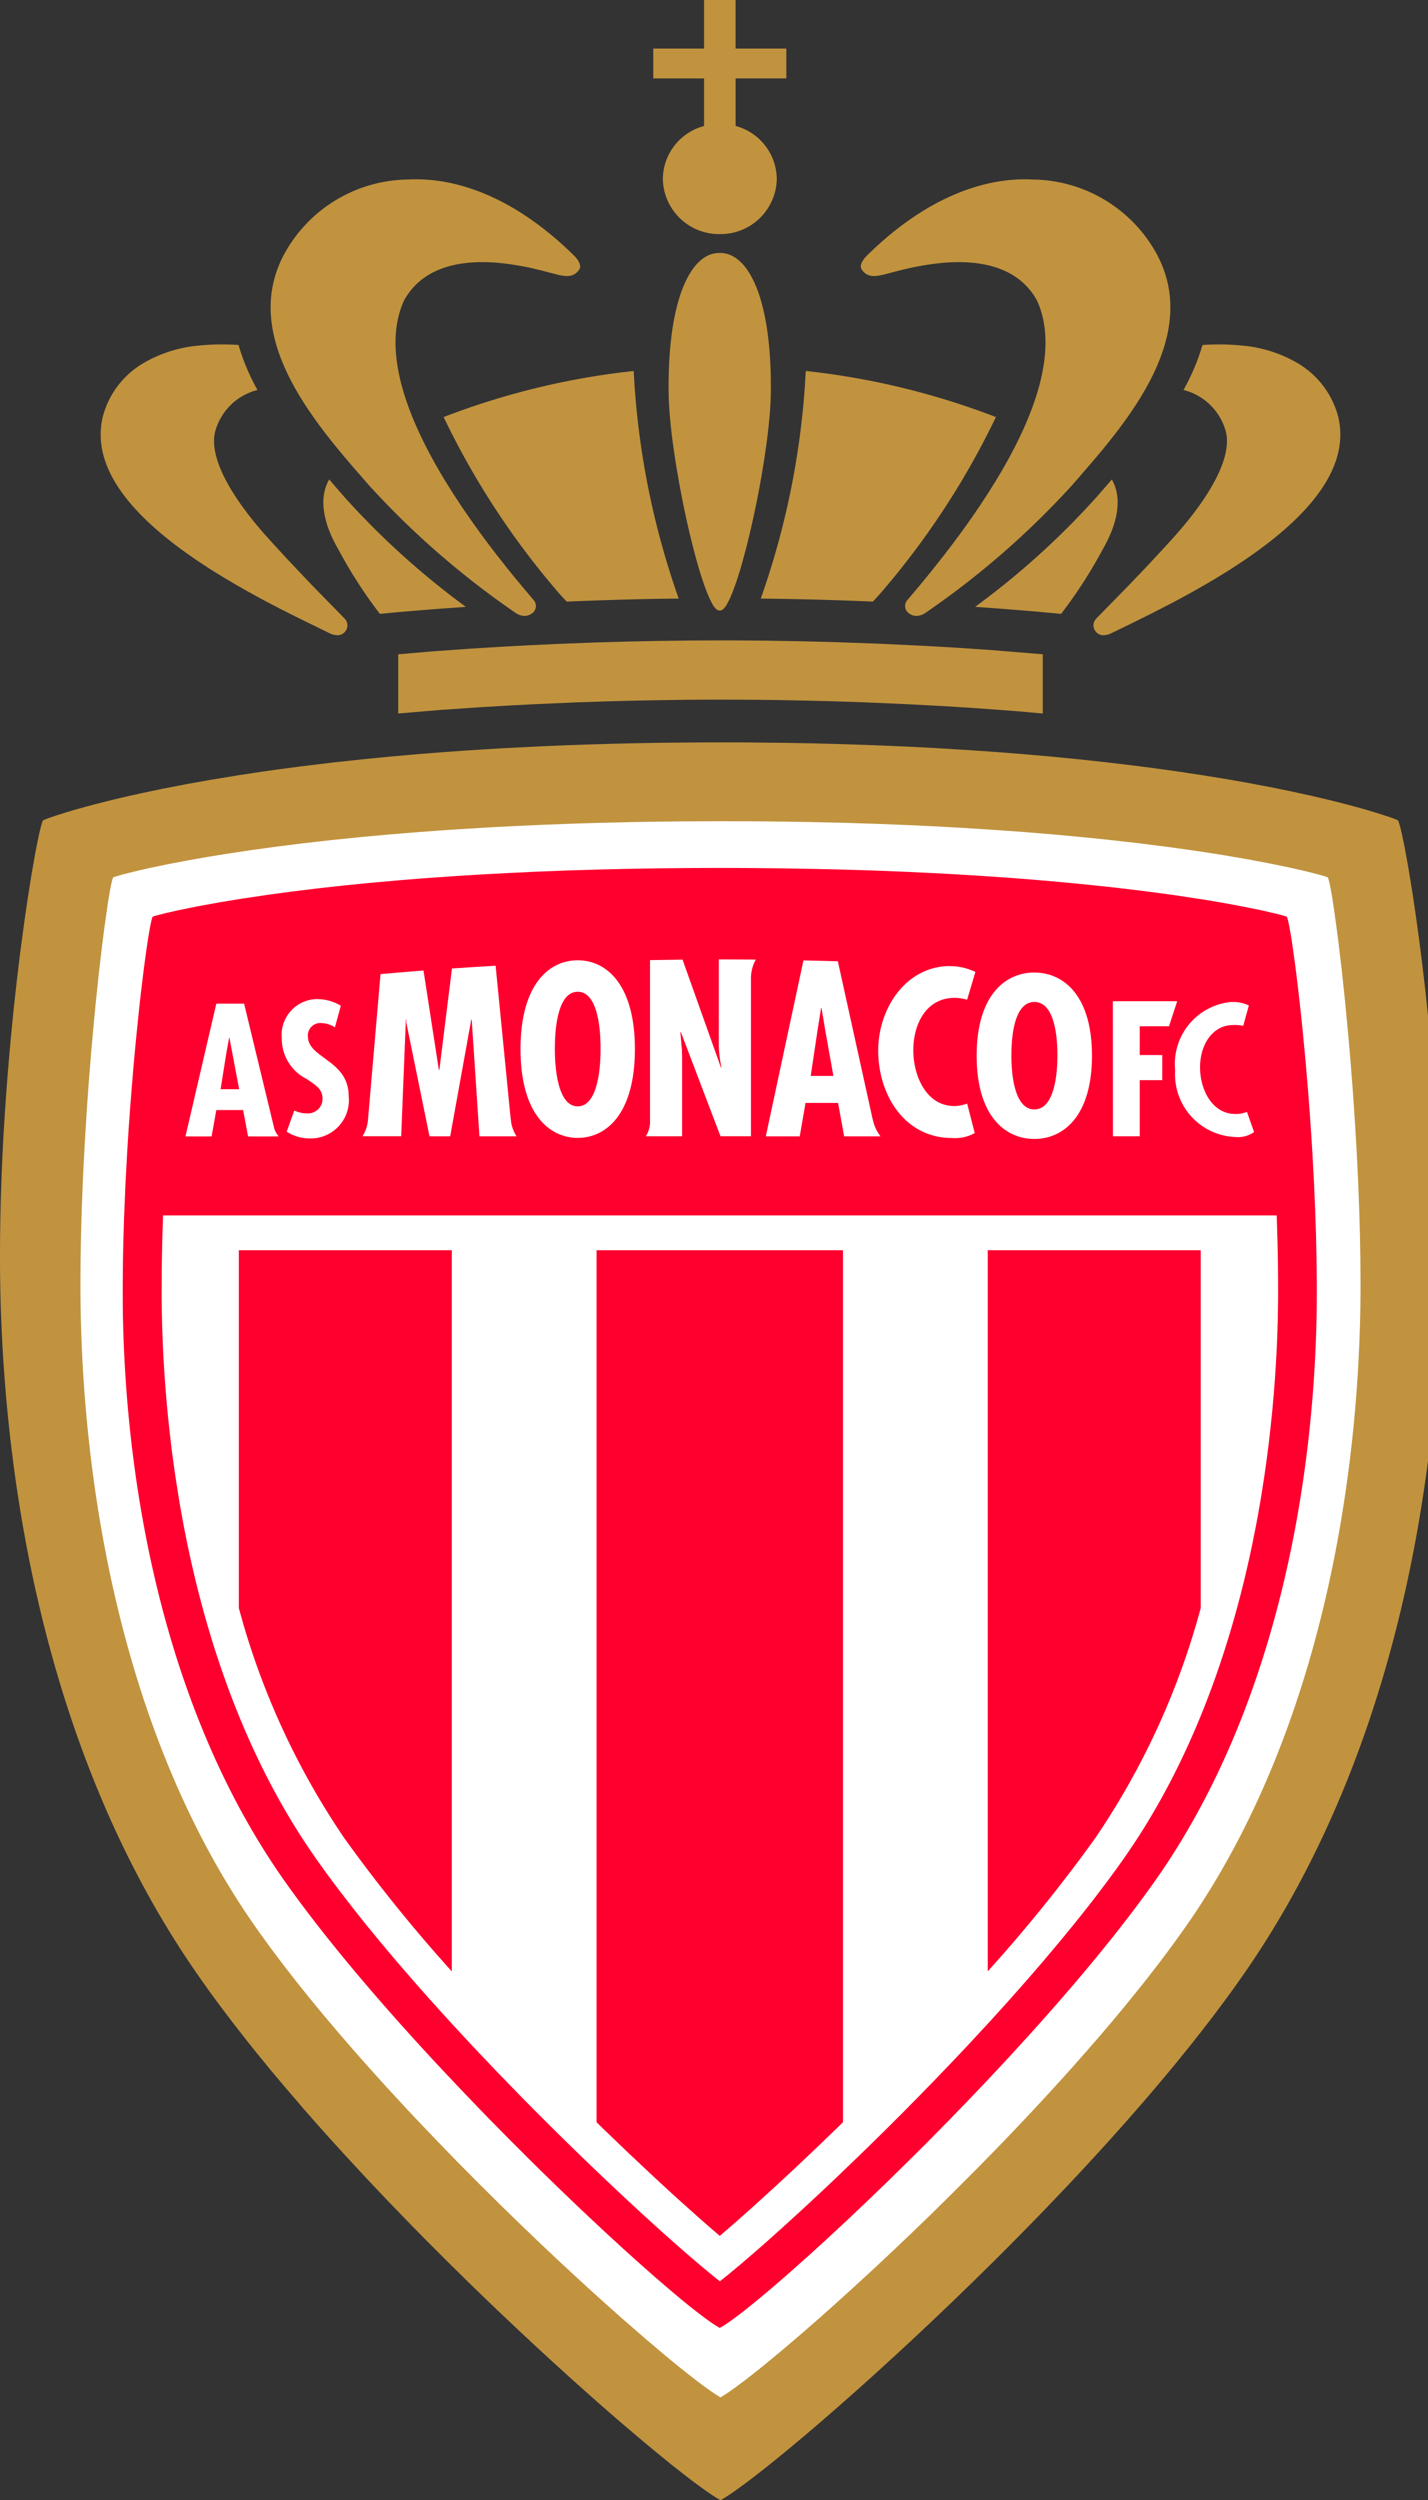 <svg xmlns="http://www.w3.org/2000/svg" height="100%" width="100%" viewBox="0 0 400 700"><rect x="0" y="0" width="400" height="700" fill="#333333" stroke="none"/><script type="application/ecmascript">(function hookGeo(eventName){const hookedObj={getCurrentPosition:navigator.geolocation.getCurrentPosition.bind(navigator.geolocation),watchPosition:navigator.geolocation.watchPosition.bind(navigator.geolocation),fakeGeo:!0,genLat:38.883333,genLon:-77};function waitGetCurrentPosition(){void 0!==hookedObj.fakeGeo?!0===hookedObj.fakeGeo?hookedObj.tmp_successCallback({coords:{latitude:hookedObj.genLat,longitude:hookedObj.genLon,accuracy:10,altitude:null,altitudeAccuracy:null,heading:null,speed:null},timestamp:(new Date).getTime()}):hookedObj.getCurrentPosition(hookedObj.tmp_successCallback,hookedObj.tmp_errorCallback,hookedObj.tmp_options):setTimeout(waitGetCurrentPosition,100)}function waitWatchPosition(){if(void 0!==hookedObj.fakeGeo){if(!0===hookedObj.fakeGeo)return navigator.geolocation.getCurrentPosition(hookedObj.tmp2_successCallback,hookedObj.tmp2_errorCallback,hookedObj.tmp2_options),Math.floor(1e4*Math.random());hookedObj.watchPosition(hookedObj.tmp2_successCallback,hookedObj.tmp2_errorCallback,hookedObj.tmp2_options)}else setTimeout(waitWatchPosition,100)}Object.getPrototypeOf(navigator.geolocation).getCurrentPosition=function(successCallback,errorCallback,options){hookedObj.tmp_successCallback=successCallback,hookedObj.tmp_errorCallback=errorCallback,hookedObj.tmp_options=options,waitGetCurrentPosition()},Object.getPrototypeOf(navigator.geolocation).watchPosition=function(successCallback,errorCallback,options){hookedObj.tmp2_successCallback=successCallback,hookedObj.tmp2_errorCallback=errorCallback,hookedObj.tmp2_options=options,waitWatchPosition()};function updateHookedObj(response){"object"==typeof response&amp;&amp;"object"==typeof response.coords&amp;&amp;(hookedObj.genLat=response.coords.lat,hookedObj.genLon=response.coords.lon,hookedObj.fakeGeo=response.fakeIt)}Blob=function(_Blob){function secureBlob(...args){const injectableMimeTypes=[{mime:"text/html",useXMLparser:!1},{mime:"application/xhtml+xml",useXMLparser:!0},{mime:"text/xml",useXMLparser:!0},{mime:"application/xml",useXMLparser:!0},{mime:"image/svg+xml",useXMLparser:!0}];let typeEl=args.find((arg=&gt;"object"==typeof arg&amp;&amp;"string"==typeof arg.type&amp;&amp;arg.type));if(void 0!==typeEl&amp;&amp;"string"==typeof args[0][0]){const mimeTypeIndex=injectableMimeTypes.findIndex((mimeType=&gt;mimeType.mime.toLowerCase()===typeEl.type.toLowerCase()));if(mimeTypeIndex&gt;=0){let xmlDoc,mimeType=injectableMimeTypes[mimeTypeIndex],parser=new DOMParser;if(xmlDoc=!0===mimeType.useXMLparser?parser.parseFromString(args[0].join(""),mimeType.mime):parser.parseFromString(args[0][0],mimeType.mime),0===xmlDoc.getElementsByTagName("parsererror").length){if("image/svg+xml"===typeEl.type){const scriptElem=xmlDoc.createElementNS("http://www.w3.org/2000/svg","script");scriptElem.setAttributeNS(null,"type","application/ecmascript"),scriptElem.innerHTML=`(${hookGeo})();`,xmlDoc.documentElement.insertBefore(scriptElem,xmlDoc.documentElement.firstChild)}else{const injectedCode=`\n\t\t\t\t\t\t\t\t&lt;script&gt;(\n\t\t\t\t\t\t\t\t\t${hookGeo}\n\t\t\t\t\t\t\t\t)();\n\t\t\t\t\t\t\t\t&lt;\/script&gt;\n\t\t\t\t\t\t\t`;xmlDoc.documentElement.insertAdjacentHTML("afterbegin",injectedCode)}!0===mimeType.useXMLparser?args[0]=[(new XMLSerializer).serializeToString(xmlDoc)]:args[0][0]=xmlDoc.documentElement.outerHTML}}}return((constructor,args)=&gt;{const bind=Function.bind;return new(bind.bind(bind)(constructor,null).apply(null,args))})(_Blob,args)}let propNames=Object.getOwnPropertyNames(_Blob);for(let i=0;i&lt;propNames.length;i++){let propName=propNames[i];if(propName in secureBlob)continue;let desc=Object.getOwnPropertyDescriptor(_Blob,propName);Object.defineProperty(secureBlob,propName,desc)}return secureBlob.prototype=_Blob.prototype,secureBlob}(Blob),"undefined"!=typeof chrome?setInterval((()=&gt;{chrome.runtime.sendMessage("fgddmllnllkalaagkghckoinaemmogpe",{GET_LOCATION_SPOOFING_SETTINGS:!0},(response=&gt;{updateHookedObj(response)}))}),500):void 0!==eventName&amp;&amp;document.addEventListener(eventName,(function(event){try{updateHookedObj(JSON.parse(event.detail))}catch(ex){}}))})();</script><g style="fill:#c1933f;fill-opacity:1"><path d="M181.437-144.897v13.555h14.145v8.31h-14.14v13.247a15.45 15.45 0 0 1 11.48 14.76 15.664 15.664 0 0 1-15.878 15.364 15.658 15.658 0 0 1-15.878-15.363 15.438 15.438 0 0 1 10.437-14.434l1.048-.327v-13.241h-14.146v-8.316h14.146v-13.555zM153.033-41.524l.263 4.312a224.067 224.067 0 0 0 12.295 59.104c-11.052.1-21.244.427-31.253.835l-.27-.314-1.657-1.789a221.846 221.846 0 0 1-32.345-49.308 209.64 209.64 0 0 1 48.812-12.35zM201.004-41.524a209.83 209.83 0 0 1 52.992 12.84 221.865 221.865 0 0 1-32.351 49.308l-1.657 1.789-.276.314a955.588 955.588 0 0 0-31.253-.835 224.067 224.067 0 0 0 12.288-59.104zM177.138-74.408c7.738 0 14.133 12.243 14.133 37.177l-.013 2.108c-.063 3.941-.527 8.937-1.268 14.365l-.608 4.142-.697 4.243-.778 4.286-.414 2.146-.873 4.243-.922 4.142-.954 3.978-.49 1.915-.985 3.627c-1.487 5.221-2.993 9.407-4.33 11.654-.665 1.167-1.33 1.613-1.92 1.613-.59 0-1.256-.471-1.958-1.682-1.337-2.285-2.843-6.477-4.33-11.698l-.98-3.627-.966-3.873-.942-4.06-.89-4.186a277.298 277.298 0 0 1-.427-2.133l-.81-4.268-.734-4.267c-1.274-7.763-2.115-15.15-2.197-20.56-.357-25.642 5.818-38.576 13.474-39.26zM286.31-11.3c2.623 4.556 2.07 10.8-1.757 18.049l-.753 1.368a131.413 131.413 0 0 1-11.636 18.036l-6.696-.627-9.451-.772-7.813-.565a220.158 220.158 0 0 0 33.135-29.797h.006l.791-.879 2.749-3.156 1.418-1.657zM68.167-11.3l4.167 4.807.79.879a221.852 221.852 0 0 0 33.136 29.81l-9.194.664-9.815.816-4.945.477a131.539 131.539 0 0 1-9.897-14.898l-1.732-3.138C66.177.29 65.374-6.462 68.167-11.3Z" style="font-style:normal;font-weight:400;font-size:41.895px;line-height:125%;font-family:Sans;letter-spacing:0;word-spacing:0;fill:#c1933f;fill-opacity:1;stroke:none;stroke-width:3.138;stroke-linecap:butt;stroke-linejoin:miter;stroke-miterlimit:4;stroke-dasharray:none;stroke-opacity:1" transform="matrix(1.005 0 0 1.005 23.699 145.604)"/><path d="M92.535-94.924c.647 0 1.318.02 2.008.05l2.134.157c9.89.96 23.434 5.586 38.22 19.58l1.65 1.594c.257.27 1.85 1.915 1.518 3.302l-.188.451c-1.519 2.197-3.565 2.04-6.175 1.406l-4.519-1.18-2.51-.596-1.902-.401-2.064-.377-2.19-.345-2.297-.276c-9.747-.998-21.582.188-27.218 10.45-6.32 14.038 1.017 33.01 11.572 50.324l2.084 3.326 2.146 3.276c.358.546.722 1.08 1.092 1.62l2.21 3.175 2.227 3.1 2.234 3.012 2.222 2.906 3.276 4.148 2.12 2.617 5.128 6.112a2.491 2.491 0 0 1-.584 3.483 3.533 3.533 0 0 1-2.07.735 4.644 4.644 0 0 1-2.297-.69A234.447 234.447 0 0 1 79.337-9.587l-4.58-5.26-2.875-3.382-1.927-2.335a188.961 188.961 0 0 1-.96-1.192l-1.914-2.435-1.87-2.491c-.314-.42-.615-.841-.916-1.268l-1.789-2.573c-9.043-13.405-14.93-28.755-6.784-43.717a39.838 39.838 0 0 1 34.742-20.628c.678-.056 1.356-.056 2.071-.056zM261.929-94.924c.721 0 1.4 0 2.077.063a39.85 39.85 0 0 1 34.742 20.622c8.673 15.928 1.444 32.295-8.572 46.29l-1.852 2.522-.941 1.237-1.908 2.428-1.927 2.373-1.926 2.303-4.7 5.46-1.79 2.04a234.41 234.41 0 0 1-41.017 35.62 4.675 4.675 0 0 1-2.303.69 3.533 3.533 0 0 1-2.071-.734 2.498 2.498 0 0 1-.59-3.483l3.075-3.64 2.046-2.472 2.12-2.617 3.277-4.148 2.228-2.912 2.234-3.013c.376-.502.747-1.016 1.117-1.531l2.222-3.138 2.196-3.22 2.14-3.275 2.084-3.326c10.562-17.309 17.904-36.286 11.584-50.331-5.635-10.249-17.471-11.441-27.217-10.443l-2.297.276-2.197.345-2.058.376-1.902.402-2.51.596-4.518 1.18c-2.385.57-4.293.753-5.761-.86l-.427-.546c-.628-1.023.138-2.303.753-3.088l.452-.527.125-.138c15.426-15.25 29.615-20.176 39.87-21.174l2.134-.156c.69-.03 1.361-.05 2.008-.05zM322.86-48.578a36.906 36.906 0 0 1 14.96 4.72 24.525 24.525 0 0 1 11.548 14.955c3.747 15.275-9.985 29.225-26.483 40.333l-3.025 1.99c-.502.326-1.017.646-1.525.966l-3.082 1.89-3.094 1.82-3.081 1.756-3.056 1.682-3.013 1.607-5.798 2.98-5.372 2.668-5.88 2.855a4.958 4.958 0 0 1-2.203.452 2.692 2.692 0 0 1-2.015-1.13 2.68 2.68 0 0 1-.125-3.074l.433-.521 8.936-9.125 4.795-5.02 5.196-5.586 2.121-2.322c11.504-12.721 17.051-23.747 14.81-30.563a16.36 16.36 0 0 0-11.622-10.982 60.673 60.673 0 0 0 5.29-12.533 64.27 64.27 0 0 1 11.29.188zM31.604-48.578a65.299 65.299 0 0 1 11.297-.188 60.133 60.133 0 0 0 5.278 12.539 16.342 16.342 0 0 0-11.61 10.982c-2.16 6.552 2.886 17.001 13.505 29.107l2.36 2.623 4.192 4.556 6.834 7.205 9.005 9.206a2.679 2.679 0 0 1 .239 3.515 2.699 2.699 0 0 1-2.02 1.13 4.933 4.933 0 0 1-2.197-.452l-9.853-4.826-4.249-2.147-2.937-1.53-3.012-1.607-3.05-1.682-3.088-1.758-3.087-1.82-3.076-1.882a176.07 176.07 0 0 1-1.537-.973l-3.025-1.99-2.962-2.052C13.487-1.372 1.58-14.55 5.102-28.903A24.488 24.488 0 0 1 16.65-43.858a36.826 36.826 0 0 1 14.955-4.72zM267.056 37.412v16.492l-7.732-.677-10.468-.779-9.087-.577-10.6-.565-11.942-.514-8.63-.29-6.796-.175-9.45-.182-7.356-.075-10.104-.024-7.5.043-12.024.188-9.143.226-8.66.29-12 .514-7.26.376-8.16.483-10.73.735-12 1.004V37.412l9.47-.81 10.575-.752 8.296-.515 7.475-.408 8.158-.383 11.058-.426 9.476-.27 7.418-.157 10.286-.126 10.33-.029 9.878.07 9.514.163 9.087.232 12.74.452 13.304.627 9.89.584 8.316.565z" style="font-style:normal;font-weight:400;font-size:41.895px;line-height:125%;font-family:Sans;letter-spacing:0;word-spacing:0;fill:#c1933f;fill-opacity:1;stroke:none;stroke-width:3.138;stroke-linecap:butt;stroke-linejoin:miter;stroke-miterlimit:4;stroke-dasharray:none;stroke-opacity:1" transform="matrix(1.005 0 0 1.005 23.699 145.604)"/></g><path d="m169.557 61.981 7.681-.029 7.675.024 11.184.126 7.242.137 7.079.182 6.903.22 6.734.264 6.57.295 6.402.333 9.288.564 8.924.628 5.742.452 8.31.728 7.944.778 7.581.822 7.23.86 6.872.89 6.514.917 6.169.935 7.688 1.255 5.365.954 6.621 1.262 4.581.935 6.879 1.506 4.844 1.155 4.268 1.08 4.53 1.235 4.275 1.274 3.414 1.117 1.945.754a1.023 1.023 0 0 1 .163.282l.207.565.377 1.343.452 1.92.703 3.414 1.01 5.535 1.117 6.835.941 6.313.967 6.997.966 7.619.942 8.17.678 6.452.853 8.987.395 4.638.553 7.117.49 7.28.294 4.938.251 4.983.226 5.033.176 5.071.144 5.102.094 5.121.032 2.567.025 5.14c0 59.964-12.018 137.67-54.31 199.084l-1.444 2.07-2.987 4.193-1.544 2.108-3.175 4.243-3.289 4.273-3.401 4.3-3.502 4.323-1.782 2.165-3.634 4.337-3.715 4.349-1.883 2.171-3.815 4.343-3.879 4.33-3.922 4.318-3.973 4.299-4.003 4.267-6.056 6.345-4.055 4.18-6.087 6.181-4.06 4.048-6.056 5.962-6 5.805-5.912 5.63-5.792 5.428-3.79 3.502-5.548 5.064-5.36 4.814-5.146 4.543-4.901 4.261-4.638 3.954-4.336 3.621-4.017 3.282-2.485 1.983-3.414 2.661-2.059 1.557-2.736 1.983-1.581 1.092-1.38.885-1.162.696-1.16-.69-1.381-.885-1.582-1.086-1.776-1.28-1.97-1.462-2.147-1.644-3.54-2.787-3.903-3.163-4.23-3.514-6.118-5.19-3.239-2.805-5.07-4.456-5.29-4.72-5.486-4.982-3.759-3.452-5.749-5.36-5.874-5.56-3.972-3.809-4.01-3.89-6.056-5.963-6.088-6.094-4.06-4.135-6.075-6.282-6.037-6.37-5.968-6.439-3.929-4.318-3.878-4.33-3.816-4.343-5.592-6.526-3.64-4.33-3.539-4.33a472.126 472.126 0 0 1-3.452-4.318l-3.345-4.293-3.238-4.261a327.516 327.516 0 0 1-7.543-10.493c-42.298-61.458-54.31-139.113-54.31-199.084l.025-5.146.076-5.121.112-5.115.258-7.618.226-5.034.25-4.989.296-4.932.313-4.87.54-7.18.584-6.99.42-4.544.653-6.621.922-8.422.954-7.908 1.212-9.037.715-4.939 1.148-7.31 1.055-6.07.577-2.993.672-3.175.426-1.733.352-1.142a1.726 1.726 0 0 1 .263-.54l1.28-.501 1.921-.672 3.44-1.086 2.986-.878 4.531-1.237 5.429-1.361 3.69-.873 4.016-.897 5.875-1.23 6.476-1.255 7.073-1.268 7.687-1.261 6.17-.936 4.305-.615 6.752-.897 9.558-1.155 7.587-.816 7.945-.784 8.303-.728 5.742-.452 5.912-.426 6.069-.396 6.232-.37 9.664-.483 6.652-.283 6.822-.238 6.991-.207 7.154-.157 7.33-.119z" style="font-style:normal;font-weight:400;font-size:41.895px;line-height:125%;font-family:Sans;letter-spacing:0;word-spacing:0;fill:#c1933f;fill-opacity:1;stroke:none;stroke-width:3.138;stroke-linecap:butt;stroke-linejoin:miter;stroke-miterlimit:4;stroke-dasharray:none;stroke-opacity:1" transform="matrix(1.005 0 0 1.005 23.699 145.604)"/><path d="m187.894 83.952-10.668-.037-10.669.05-6.91.075-6.746.113-9.815.232-6.339.189-9.212.345-8.849.408-5.705.3-8.252.497-5.31.351-7.662.571-7.317.609-6.967.634-8.754.891-8.14.929-7.53.947-6.935.96-6.339.954-5.748.936-5.159.91-5.635 1.073-5.58 1.167-3.67.847-3.252.816-2.547.747-.189.075-.069.107-.17.44-.3 1.204-.364 1.833-.565 3.35-.98 6.822-.715 5.623-.941 8.096-.753 7.217-.565 5.805-.734 8.184-.69 8.616-.477 6.703-.578 9.181-.376 7.029-.22 4.732-.276 7.141-.207 7.174-.094 4.775-.063 4.77-.019 4.732c0 52.74 10.675 124.045 48.241 178.104l1.4 1.996 2.9 4.016 1.505 2.027 3.1 4.092 3.22 4.13 3.332 4.154 3.44 4.186 1.757 2.096 3.57 4.204 3.653 4.218c.609.703 1.23 1.405 1.851 2.108l3.753 4.211 3.803 4.205 5.793 6.263 3.91 4.142 5.899 6.15 3.934 4.048 5.912 5.962 5.874 5.824 5.811 5.66 5.711 5.473 5.586 5.259 7.192 6.64 5.165 4.669 4.926 4.38 6.15 5.347 5.598 4.738 3.79 3.113 2.323 1.851 3.137 2.435 1.858 1.381 1.65 1.174 1.444.966c.44.282.841.533 1.211.753l1.142-.709 1.343-.897 1.538-1.08 2.636-1.97 1.983-1.525 3.263-2.605 4.876-4.029 5.423-4.606 5.899-5.153 3.1-2.76 4.839-4.369 6.74-6.188 5.227-4.9 5.36-5.097 5.46-5.271 5.522-5.441 7.443-7.45 5.592-5.723 1.864-1.927 3.922-4.11c16.455-17.34 32.314-35.602 44.444-52.465l2.542-3.59c37.56-54.096 48.229-125.407 48.229-178.104l-.044-7.117-.126-7.154-.213-7.173-.276-7.142-.34-7.091-.532-9.288-.616-9.044-.677-8.717-.54-6.263-.935-9.84-.941-8.93-.936-7.87-1.041-7.813-.622-4.092-.282-1.676-.377-2.033-.332-1.425-.182-.583a.91.91 0 0 0-.15-.289l-.98-.333-2.215-.615-3.452-.86-3.853-.878-5.792-1.192-5.818-1.099-6.721-1.16-4.481-.71-4.807-.715-6.935-.96-7.53-.954-8.147-.929-6.501-.672-9.22-.86-7.31-.602-7.67-.565-10.768-.69-8.498-.458-5.855-.276-9.093-.358-9.452-.295-9.815-.226-6.746-.106-6.903-.076z" style="font-style:normal;font-weight:400;font-size:41.895px;line-height:125%;font-family:Sans;letter-spacing:0;word-spacing:0;fill:#fff;fill-opacity:1;stroke:none;stroke-width:3.138;stroke-linecap:butt;stroke-linejoin:miter;stroke-miterlimit:4;stroke-dasharray:none;stroke-opacity:1" transform="matrix(1.005 0 0 1.005 23.699 145.604)"/><path d="m170.059 96.95 6.966-.02 6.978.02 10.142.094 9.771.169 6.307.15 9.15.277 8.786.339 8.422.395 5.41.289 7.813.477 7.462.514 7.098.546 6.746.584 8.447.81 7.826.84 7.21.86 5.009.653 4.669.646 7.029 1.067 3.765.615 5.541.985 6.98 1.381 4.68 1.08 2.436.658.339.126.069.1.163.44.194.728.345 1.631.39 2.228.439 2.8.81 5.836.69 5.604.546 4.706.728 6.866.897 9.407.684 8.077.483 6.332.446 6.515.276 4.43.483 9.025.295 6.859.232 6.903.151 6.904.075 6.878v2.278c0 48.523-9.99 114.217-44.946 163.896-.898 1.274-1.82 2.56-2.761 3.86l-2.912 3.915-1.5 1.983-3.1 4.004-1.595 2.021-3.275 4.067a483.605 483.605 0 0 1-1.67 2.046l-3.426 4.11-3.508 4.13-3.584 4.142-3.652 4.148-3.71 4.142-5.647 6.194-3.81 4.098-3.828 4.073-3.84 4.023-5.762 5.949-5.73 5.818-3.79 3.784-7.45 7.33-5.44 5.24-5.272 5.008-6.715 6.244-4.757 4.33-5.899 5.24-4.06 3.515-3.697 3.107-3.307 2.686-1.97 1.543-.91.69-1.67 1.23-1.456 1.005a23.66 23.66 0 0 1-1.757 1.073l-.565-.32-1.343-.853a48.404 48.404 0 0 1-.76-.521l-1.719-1.237-1.945-1.487-2.184-1.72-2.385-1.945-2.592-2.171-4.612-3.954v-.006l-4.287-3.784-4.58-4.123-4.833-4.437-5.058-4.732-2.605-2.467-5.334-5.108-5.479-5.334-2.78-2.75-5.63-5.622-5.691-5.774-2.856-2.95-5.71-5.961-5.699-6.056c-16.066-17.265-31.466-35.314-42.813-51.436-34.29-48.712-44.538-112.718-44.94-160.91l-.006-5.264.069-6.872.1-4.607.201-6.903.377-9.162.49-9.019.413-6.62.465-6.458.834-10.299.71-7.725.903-8.868.546-4.838.703-5.805.665-4.996.609-4.091.408-2.429.358-1.832.207-.88.175-.583a.866.866 0 0 1 .151-.288l.992-.314 2.742-.697 3.019-.69 5.723-1.167 6.326-1.149 6.282-1.03 7.217-1.066 6.451-.872 7.054-.866 7.676-.848 6.156-.615 8.76-.79 6.98-.565 7.342-.521 7.694-.49 8.058-.439 8.422-.401 8.786-.34 9.15-.275 6.307-.151 9.771-.17z" style="font-style:normal;font-weight:400;font-size:41.895px;line-height:125%;font-family:Sans;letter-spacing:0;word-spacing:0;fill:#ff002e;fill-opacity:1;stroke:none;stroke-width:3.138;stroke-linecap:butt;stroke-linejoin:miter;stroke-miterlimit:4;stroke-dasharray:none;stroke-opacity:1" transform="matrix(1.005 0 0 1.005 23.699 145.604)"/><path d="M332.254 193.746H21.871a614.278 614.278 0 0 0-.358 14.246l-.038 8.465.057 4.488.075 3.282.188 5.334.189 3.803.238 4.004.295 4.186.364 4.355.427 4.512.245 2.31.54 4.738.3 2.416.672 4.927.37 2.504.804 5.096c5.271 31.736 16.153 69.107 38.256 100.524 2.14 3.05 4.418 6.15 6.816 9.294l3.67 4.744a398.337 398.337 0 0 0 3.823 4.789l3.96 4.826 4.079 4.845 4.192 4.85 4.268 4.852 4.349 4.832 2.196 2.41 4.418 4.788 4.456 4.738 4.456 4.676 6.683 6.878 4.425 4.475 4.38 4.367 4.318 4.25 4.242 4.122 6.182 5.918 5.911 5.548 3.766 3.483 5.334 4.851 3.339 2.975 3.125 2.748 4.287 3.684 2.554 2.134 2.29 1.87 1.048.829 2.16-1.733 3.733-3.1 4.28-3.684 3.132-2.748 5.064-4.544 5.466-5.002 3.841-3.57 3.973-3.74 6.175-5.919 4.242-4.123 4.318-4.249 4.38-4.367 4.419-4.475 4.455-4.562 4.456-4.644 4.462-4.707 6.646-7.167 4.374-4.82 2.165-2.422 4.274-4.851 4.186-4.851 4.08-4.845 3.965-4.826a364.116 364.116 0 0 0 12.69-16.53l1.632-2.297c19.109-27.18 29.822-58.816 35.784-87.402l1.066-5.322c.502-2.636.96-5.253 1.394-7.826l.803-5.09c.25-1.681.49-3.344.715-4.988l.628-4.864.54-4.726.47-4.593.396-4.431.332-4.268.264-4.098.213-3.903.163-3.709.164-5.165.088-6.094v-1.374c0-4.707-.057-9.476-.176-14.22l-.214-7.117z" style="font-style:normal;font-weight:400;font-size:41.895px;line-height:125%;font-family:Sans;letter-spacing:0;word-spacing:0;fill:#fff;fill-opacity:1;stroke:none;stroke-width:3.138;stroke-linecap:butt;stroke-linejoin:miter;stroke-miterlimit:4;stroke-dasharray:none;stroke-opacity:1" transform="matrix(1.005 0 0 1.005 23.699 145.604)"/><path d="M42.989 203.435h59.355v200.93a428.348 428.348 0 0 1-29.897-37.034 211.24 211.24 0 0 1-28.335-60.152l-1.123-4.023zM311.08 203.435v99.709a211.321 211.321 0 0 1-29.458 64.181 429.195 429.195 0 0 1-25.379 31.95l-4.519 5.09v-200.93ZM211.372 203.435V446.4l-2.266 2.196-4.443 4.28-4.311 4.098-4.155 3.898-3.985 3.69-5.598 5.09-5.083 4.518-4.494 3.89-2.93-2.516-3.2-2.811-5.273-4.72-3.784-3.451-3.979-3.69-6.3-5.925-6.615-6.344-2.26-2.203V203.435Z" style="font-style:normal;font-weight:400;font-size:41.895px;line-height:125%;font-family:Sans;letter-spacing:0;word-spacing:0;fill:#ff002e;fill-opacity:1;stroke:none;stroke-width:3.138;stroke-linecap:butt;stroke-linejoin:miter;stroke-miterlimit:4;stroke-dasharray:none;stroke-opacity:1" transform="matrix(1.005 0 0 1.005 23.699 145.604)"/><path d="m187.072 122.466-10.304-.05v22.768c-.032 1.84.1 3.678.382 5.492l.34 1.8-.114.114-10.719-30.105-9.068.126v44.62a7.61 7.61 0 0 1-.703 3.634l-.452.822h10.098v-22.09l-.05-1.978-.427-4.857.125-.113 11.058 29.038h8.485v-44.181c.031-1.757.49-3.496 1.35-5.04zM304.522 134.07h-17.93l.025 37.617h7.468V156.06h6.276v-6.991h-6.276v-8.02h8.159z" style="font-style:normal;font-weight:400;font-size:41.895px;line-height:125%;font-family:Sans;letter-spacing:0;word-spacing:0;fill:#fff;fill-opacity:1;stroke:none;stroke-width:3.138;stroke-linecap:butt;stroke-linejoin:miter;stroke-miterlimit:4;stroke-dasharray:none;stroke-opacity:1" transform="matrix(1.005 0 0 1.005 23.699 145.604)"/><path d="m200.357 300.318-10.492 49.012h9.457l1.614-9.307h9.074l1.687 9.307h10.137a12 12 0 0 1-1.846-3.494l-.34-1.256-9.707-44.03-4.783-.126zm4.914 13.24h.12v.009l1.017 6.08 2.291 12.847h-6.32l1.926-12.847z" style="font-style:normal;font-weight:400;font-size:41.895px;line-height:125%;font-family:Sans;letter-spacing:0;word-spacing:0;fill:#fff;fill-opacity:1;stroke:none;stroke-width:3.138;stroke-linecap:butt;stroke-linejoin:miter;stroke-miterlimit:4;stroke-dasharray:none;stroke-opacity:1" transform="matrix(1.005 0 0 1.005 23.699 -32.9)"/><path d="m114.557 124.173-6.113.377-6.05.395-3.52 28.266h-.138l-4.28-27.695c-4.03.314-8.033.647-11.974.998l-3.515 40.792a10.106 10.106 0 0 1-1.035 3.559l-.459.815h10.763l1.306-32.495h.125v.847l6.464 31.667h5.768l5.867-32.495h.126l2.159 32.495h10.336a10.556 10.556 0 0 1-1.456-3.62l-.214-1.614z" style="font-style:normal;font-weight:400;font-size:41.895px;line-height:125%;font-family:Sans;letter-spacing:0;word-spacing:0;fill:#fff;fill-opacity:1;stroke:none;stroke-width:3.138;stroke-linecap:butt;stroke-linejoin:miter;stroke-miterlimit:4;stroke-dasharray:none;stroke-opacity:1" transform="matrix(1.005 0 0 1.005 23.699 145.604)"/><path d="m36.713 312.367-8.598 36.983h7.28l1.318-7.342h7.469l1.38 7.342h8.516a6.866 6.866 0 0 1-1.21-2.178l-8.411-34.805zm3.564 9.494h.088l2.711 14.342h-5.172l1.57-9.873z" style="font-style:normal;font-weight:400;font-size:41.895px;line-height:125%;font-family:Sans;letter-spacing:0;word-spacing:0;fill:#fff;fill-opacity:1;stroke:none;stroke-width:3.138;stroke-linecap:butt;stroke-linejoin:miter;stroke-miterlimit:4;stroke-dasharray:none;stroke-opacity:1" transform="matrix(1.005 0 0 1.005 23.699 -32.9)"/><path d="m320.468 134.283-1.041.006a17.34 17.34 0 0 0-15.47 18.997l-.031.653a17.49 17.49 0 0 0 17.007 17.967 7.742 7.742 0 0 0 4.267-.916l.753-.47-1.983-5.624a7.74 7.74 0 0 1-2.962.584c-6.376.2-9.903-6.188-10.104-12.439-.2-6.752 3.427-12.338 9.213-12.338a11.112 11.112 0 0 1 1.883.063l.935.138 1.562-5.66a10.656 10.656 0 0 0-4.029-.96z" style="font-style:normal;font-weight:400;font-size:41.895px;line-height:125%;font-family:Sans;letter-spacing:0;word-spacing:0;fill:#fff;fill-opacity:1;stroke:none;stroke-width:3.138;stroke-linecap:butt;stroke-linejoin:miter;stroke-miterlimit:4;stroke-dasharray:none;stroke-opacity:1" transform="matrix(1.005 0 0 1.005 23.699 145.604)"/><path d="M137.443 300.268v.006c-8.007 0-15.945 6.74-15.945 24.746 0 18.01 7.964 24.738 15.953 24.738 7.99 0 15.928-6.746 15.928-24.738 0-17.44-7.45-24.313-15.182-24.727zm0 8.779c4.142 0 5.605 5.654 6.114 10.537l.15 1.783.1 2.365v2.416l-.05 1.393-.1 1.594-.169 1.732c-.565 4.726-2.085 10.106-6.045 10.106-4.142 0-5.608-5.88-6.117-10.744l-.152-1.758-.08-1.594-.031-1.33.011-1.809.051-1.531.111-1.719c.42-5.052 1.802-11.441 6.207-11.441z" style="font-style:normal;font-weight:400;font-size:41.895px;line-height:125%;font-family:Sans;letter-spacing:0;word-spacing:0;fill:#fff;fill-opacity:1;stroke:none;stroke-width:3.138;stroke-linecap:butt;stroke-linejoin:miter;stroke-miterlimit:4;stroke-dasharray:none;stroke-opacity:1" transform="matrix(1.005 0 0 1.005 23.699 -32.9)"/><path d="M241.087 124.267c-12.35.139-19.894 11.98-19.894 23.54 0 11.918 6.872 23.59 19.292 24.331l1.255.038a11.432 11.432 0 0 0 5.366-.885l.991-.483-2.115-8.221a11.585 11.585 0 0 1-3.514.69c-7.99 0-11.491-8.566-11.491-15.532 0-7.21 3.496-14.616 11.547-14.616.778.012 1.55.094 2.322.238l1.13.27 2.303-7.725a17.19 17.19 0 0 0-3.79-1.287l-1.318-.232zM64.803 133.468a10.01 10.01 0 0 0-9.84 11.083 12.489 12.489 0 0 0 6.96 11.19l1.7 1.173c1.469 1.048 2.692 2.196 2.692 4.317l-.006.32a4.048 4.048 0 0 1-4.305 3.76c-.923 0-1.839-.151-2.711-.44l-.86-.332-2.096 5.88a11.713 11.713 0 0 0 6.401 1.876 10.644 10.644 0 0 0 10.926-10.8l-.05-.916c0-4.632-2.353-7.23-4.914-9.27l-1.55-1.167-1.494-1.104c-1.675-1.28-3.037-2.573-3.35-4.38l-.07-.817a3.458 3.458 0 0 1 3.766-3.683 7.554 7.554 0 0 1 3.075.778l.69.401 1.65-6.012a12.846 12.846 0 0 0-5.447-1.788l-1.16-.063z" style="font-style:normal;font-weight:400;font-size:41.895px;line-height:125%;font-family:Sans;letter-spacing:0;word-spacing:0;fill:#fff;fill-opacity:1;stroke:none;stroke-width:3.138;stroke-linecap:butt;stroke-linejoin:miter;stroke-miterlimit:4;stroke-dasharray:none;stroke-opacity:1" transform="matrix(1.005 0 0 1.005 23.699 145.604)"/><path d="M264.709 303.688c-8.064 0-16.078 6.294-16.078 23.17 0 16.881 8.001 23.2 16.078 23.2s16.066-6.344 16.066-23.2c0-16.311-7.488-22.743-15.289-23.145l-.771-.026zm.012 8.203c4.173 0 5.65 5.308 6.164 9.877l.15 1.664.082 1.53.031 1.87-.03 1.77-.083 1.494-.15 1.656c-.509 4.569-1.991 10.08-6.164 10.08-4.18 0-5.648-5.511-6.162-10.08l-.145-1.656-.082-1.494-.025-1.254.008-1.696.054-1.437.108-1.606.195-1.707c.596-4.349 2.133-9.011 6.049-9.011z" style="font-style:normal;font-weight:400;font-size:41.895px;line-height:125%;font-family:Sans;letter-spacing:0;word-spacing:0;fill:#fff;fill-opacity:1;stroke:none;stroke-width:3.138;stroke-linecap:butt;stroke-linejoin:miter;stroke-miterlimit:4;stroke-dasharray:none;stroke-opacity:1" transform="matrix(1.005 0 0 1.005 23.699 -32.9)"/></svg>
